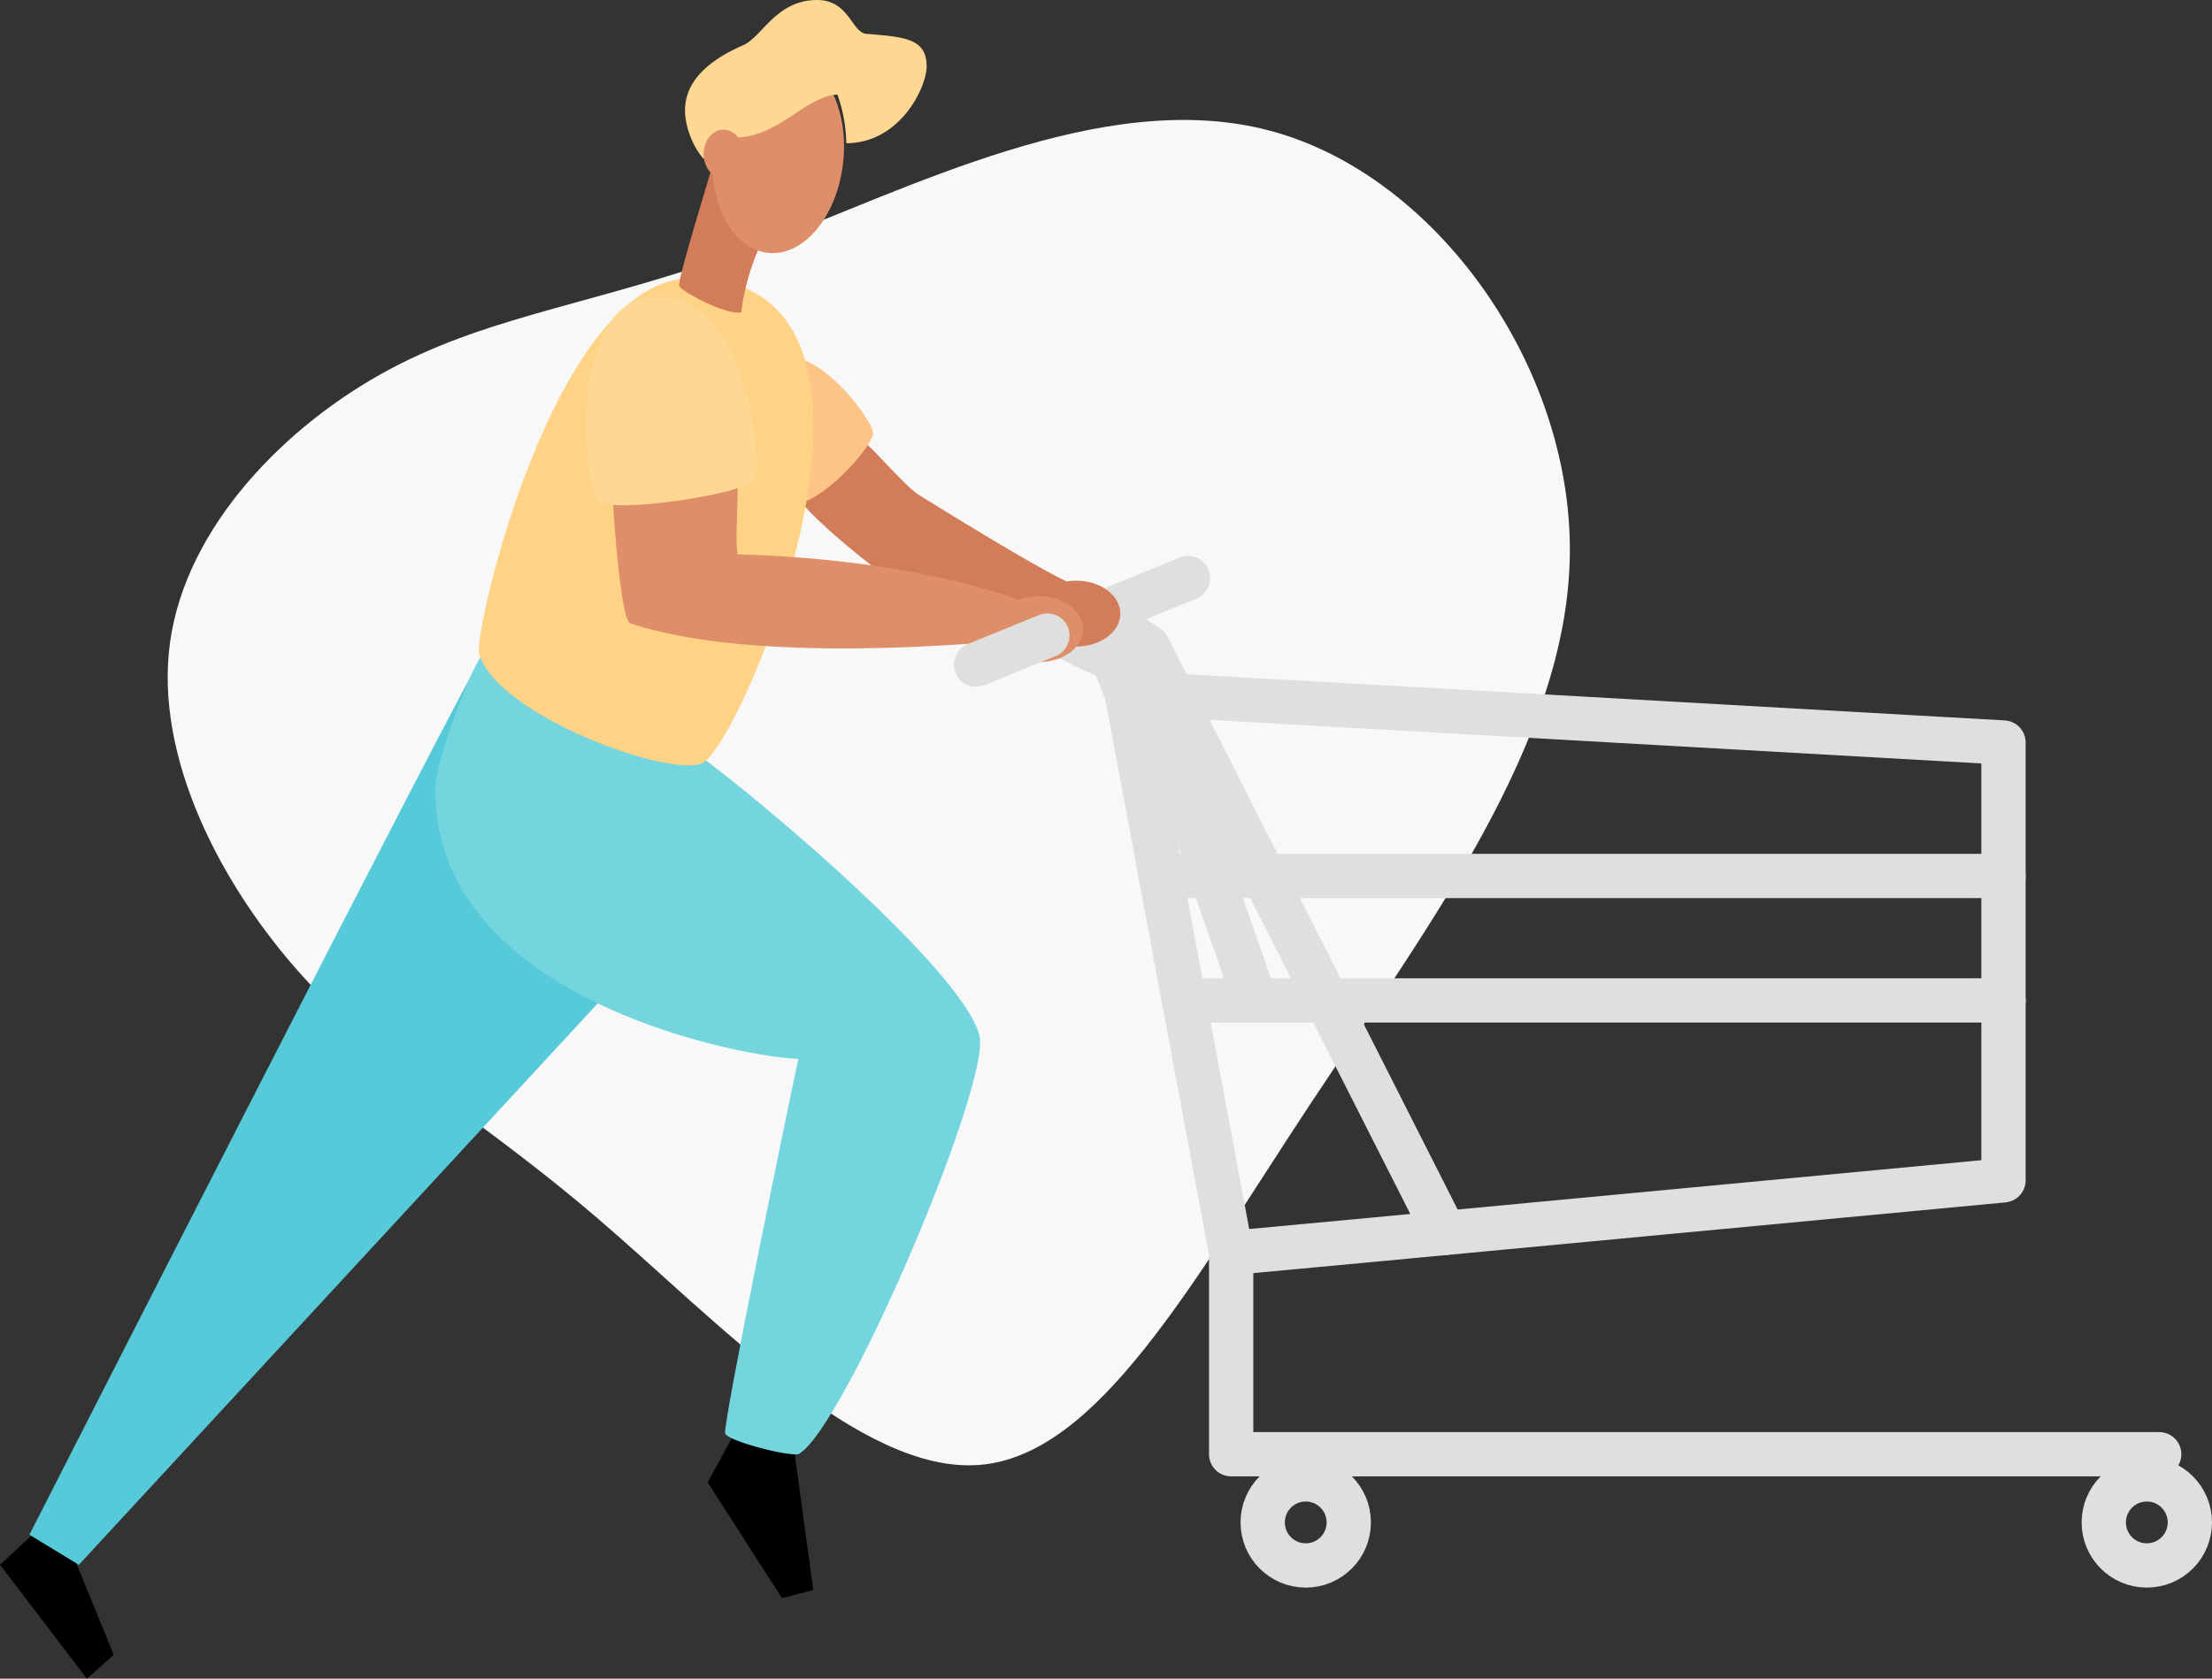 <svg xmlns="http://www.w3.org/2000/svg" viewBox="0 0 249.74 189.56"><rect x="0" y="0" width="249.74" height="189.56" fill="#333333" stroke="none"/><defs><style>.cls-1{fill:#f8f8f8;}.cls-2{fill:none;stroke:#dfdfdf;stroke-linecap:round;stroke-linejoin:round;stroke-width:5px;}.cls-3{fill:#d37c59;}.cls-4{fill:#56cad8;}.cls-5{fill:#fcc486;}.cls-6{fill:#74d5de;}.cls-7{fill:#fed385;}.cls-8{fill:#de8e68;}.cls-9{fill:#fed892;}</style></defs><g id="レイヤー_2" data-name="レイヤー 2"><g id="デザインカンプ"><path class="cls-1" d="M143.3,14.74c18.76,4.93,34.18,26.52,33.94,47.81s-16.13,42.18-29.44,62.33-23.86,39.53-37.27,40.55-29.65-16.35-43.07-27.86-24.1-17.19-33.26-27.3-16.81-24.69-15-37.74S32.21,48,44,41.7,68,34.28,85.22,27.87,124.53,9.78,143.3,14.74Z"/><polygon points="4.09 172.93 0 176.7 9.81 189.56 12.84 186.88 8.17 175.44 4.09 172.93"/><circle class="cls-2" cx="147.42" cy="171.92" r="4.86"/><circle class="cls-2" cx="242.38" cy="171.92" r="4.86"/><path class="cls-2" d="M163.11,139.23,129.57,73c-1-.6-5.13-3.24-5.13-3.24"/><path class="cls-2" d="M127.16,78.25c-.4-1.32-1.6-4-1.6-4-.74,0-5.85-2.67-5.85-2.67"/><line class="cls-2" x1="118.25" y1="71.77" x2="134.14" y2="65.28"/><polygon points="83.28 161.19 79.9 167.41 88.29 180.47 91.82 179.55 89.5 162.52 83.28 161.19"/><ellipse class="cls-3" cx="121.5" cy="69.29" rx="4.99" ry="3.72"/><path class="cls-4" d="M54.9,73.22C52.66,76.43,3.32,173.31,3.32,173.31l5.58,3.4L74,106.26Z"/><path class="cls-3" d="M97.41,49.71c1.28,1.1,5,5.36,6.27,6.14s15.31,9.56,18,10.34-3,3.08-3,3.08S100.31,65.2,99,64.3s-9.39-7.38-9.39-9.11S97.41,49.71,97.41,49.71Z"/><path class="cls-5" d="M86.65,41.37c4.1-4.44,12.1,6.1,11.92,7.64s-5.83,8.05-9.41,8.05C88.08,57.06,83.78,44.49,86.65,41.37Z"/><path class="cls-6" d="M54.27,74.19c-1,1.29-5.13,11.55-5.13,15.08,0,24,35.86,30.29,41,30.29-.74,3.36-8.63,41.5-8.26,42.34s6.92,2.54,8.26,2.32c5.13-2.79,21.7-41.69,20.45-47.22-1.75-7.76-29.18-30.43-33.15-32.68S54.27,74.19,54.27,74.19Z"/><path class="cls-7" d="M78,31.43c27.6,0,6.22,51.88,1.36,54.7C76.11,88,56.23,80.93,54.1,73.86,53.37,71.45,62.71,31.43,78,31.43Z"/><ellipse class="cls-8" cx="117.3" cy="71.04" rx="4.99" ry="3.72"/><path class="cls-8" d="M69.15,55.39c.07,2.61.94,14.62,2,15,13.15,4.38,35.92,2.45,39.85,2.19s6.45-3,6.26-3.69-12.56-5.7-34-6.29c-.4-2.43.55-9.76-.43-10.41S69.15,55.39,69.15,55.39Z"/><path class="cls-9" d="M72.8,33.65c11.42-2.33,13.47,19,12.37,20.56S69.53,58,67.63,56.63,64.14,35.42,72.8,33.65Z"/><path class="cls-3" d="M80.57,18.17c-.52,2-4.11,13.5-3.89,14.11s5.16,3.3,7,3a26.31,26.31,0,0,1,2.53-8.38C87.91,24.08,80.57,18.17,80.57,18.17Z"/><ellipse class="cls-8" cx="87.84" cy="17.49" rx="11.13" ry="7.39" transform="translate(61.62 103.12) rotate(-84.23)"/><path class="cls-9" d="M79.77,18.17c-.84-.46-2.43-3.18-2.43-5.71,0-4,3.94-6.2,6.6-7.37C86,4.19,87.66,0,92.24,0c3.65,0,3.9,3.68,5.58,3.82,4.35.36,6.8.53,6.8,3.69,0,2.33-3,8.66-9.07,8.66a17.29,17.29,0,0,0-1-5.49c-3.65.18-6.63,4.88-11.7,4.86C81.71,15.52,79.77,18.17,79.77,18.17Z"/><ellipse class="cls-8" cx="81.69" cy="17.39" rx="2.25" ry="2.75"/><path class="cls-2" d="M243.78,164.22H139V141.49c5.73-.51,87.2-8.2,87.2-8.2V83.85l-99-5.6L139,141.5"/><line class="cls-2" x1="131.03" y1="98.92" x2="226.2" y2="98.92"/><line class="cls-2" x1="133.66" y1="112.97" x2="226.2" y2="112.97"/><line class="cls-2" x1="110.2" y1="75.05" x2="118.25" y2="71.77"/><path class="cls-2" d="M141.71,113c-1-3-12.1-34.58-12.1-34.58"/></g></g></svg>
